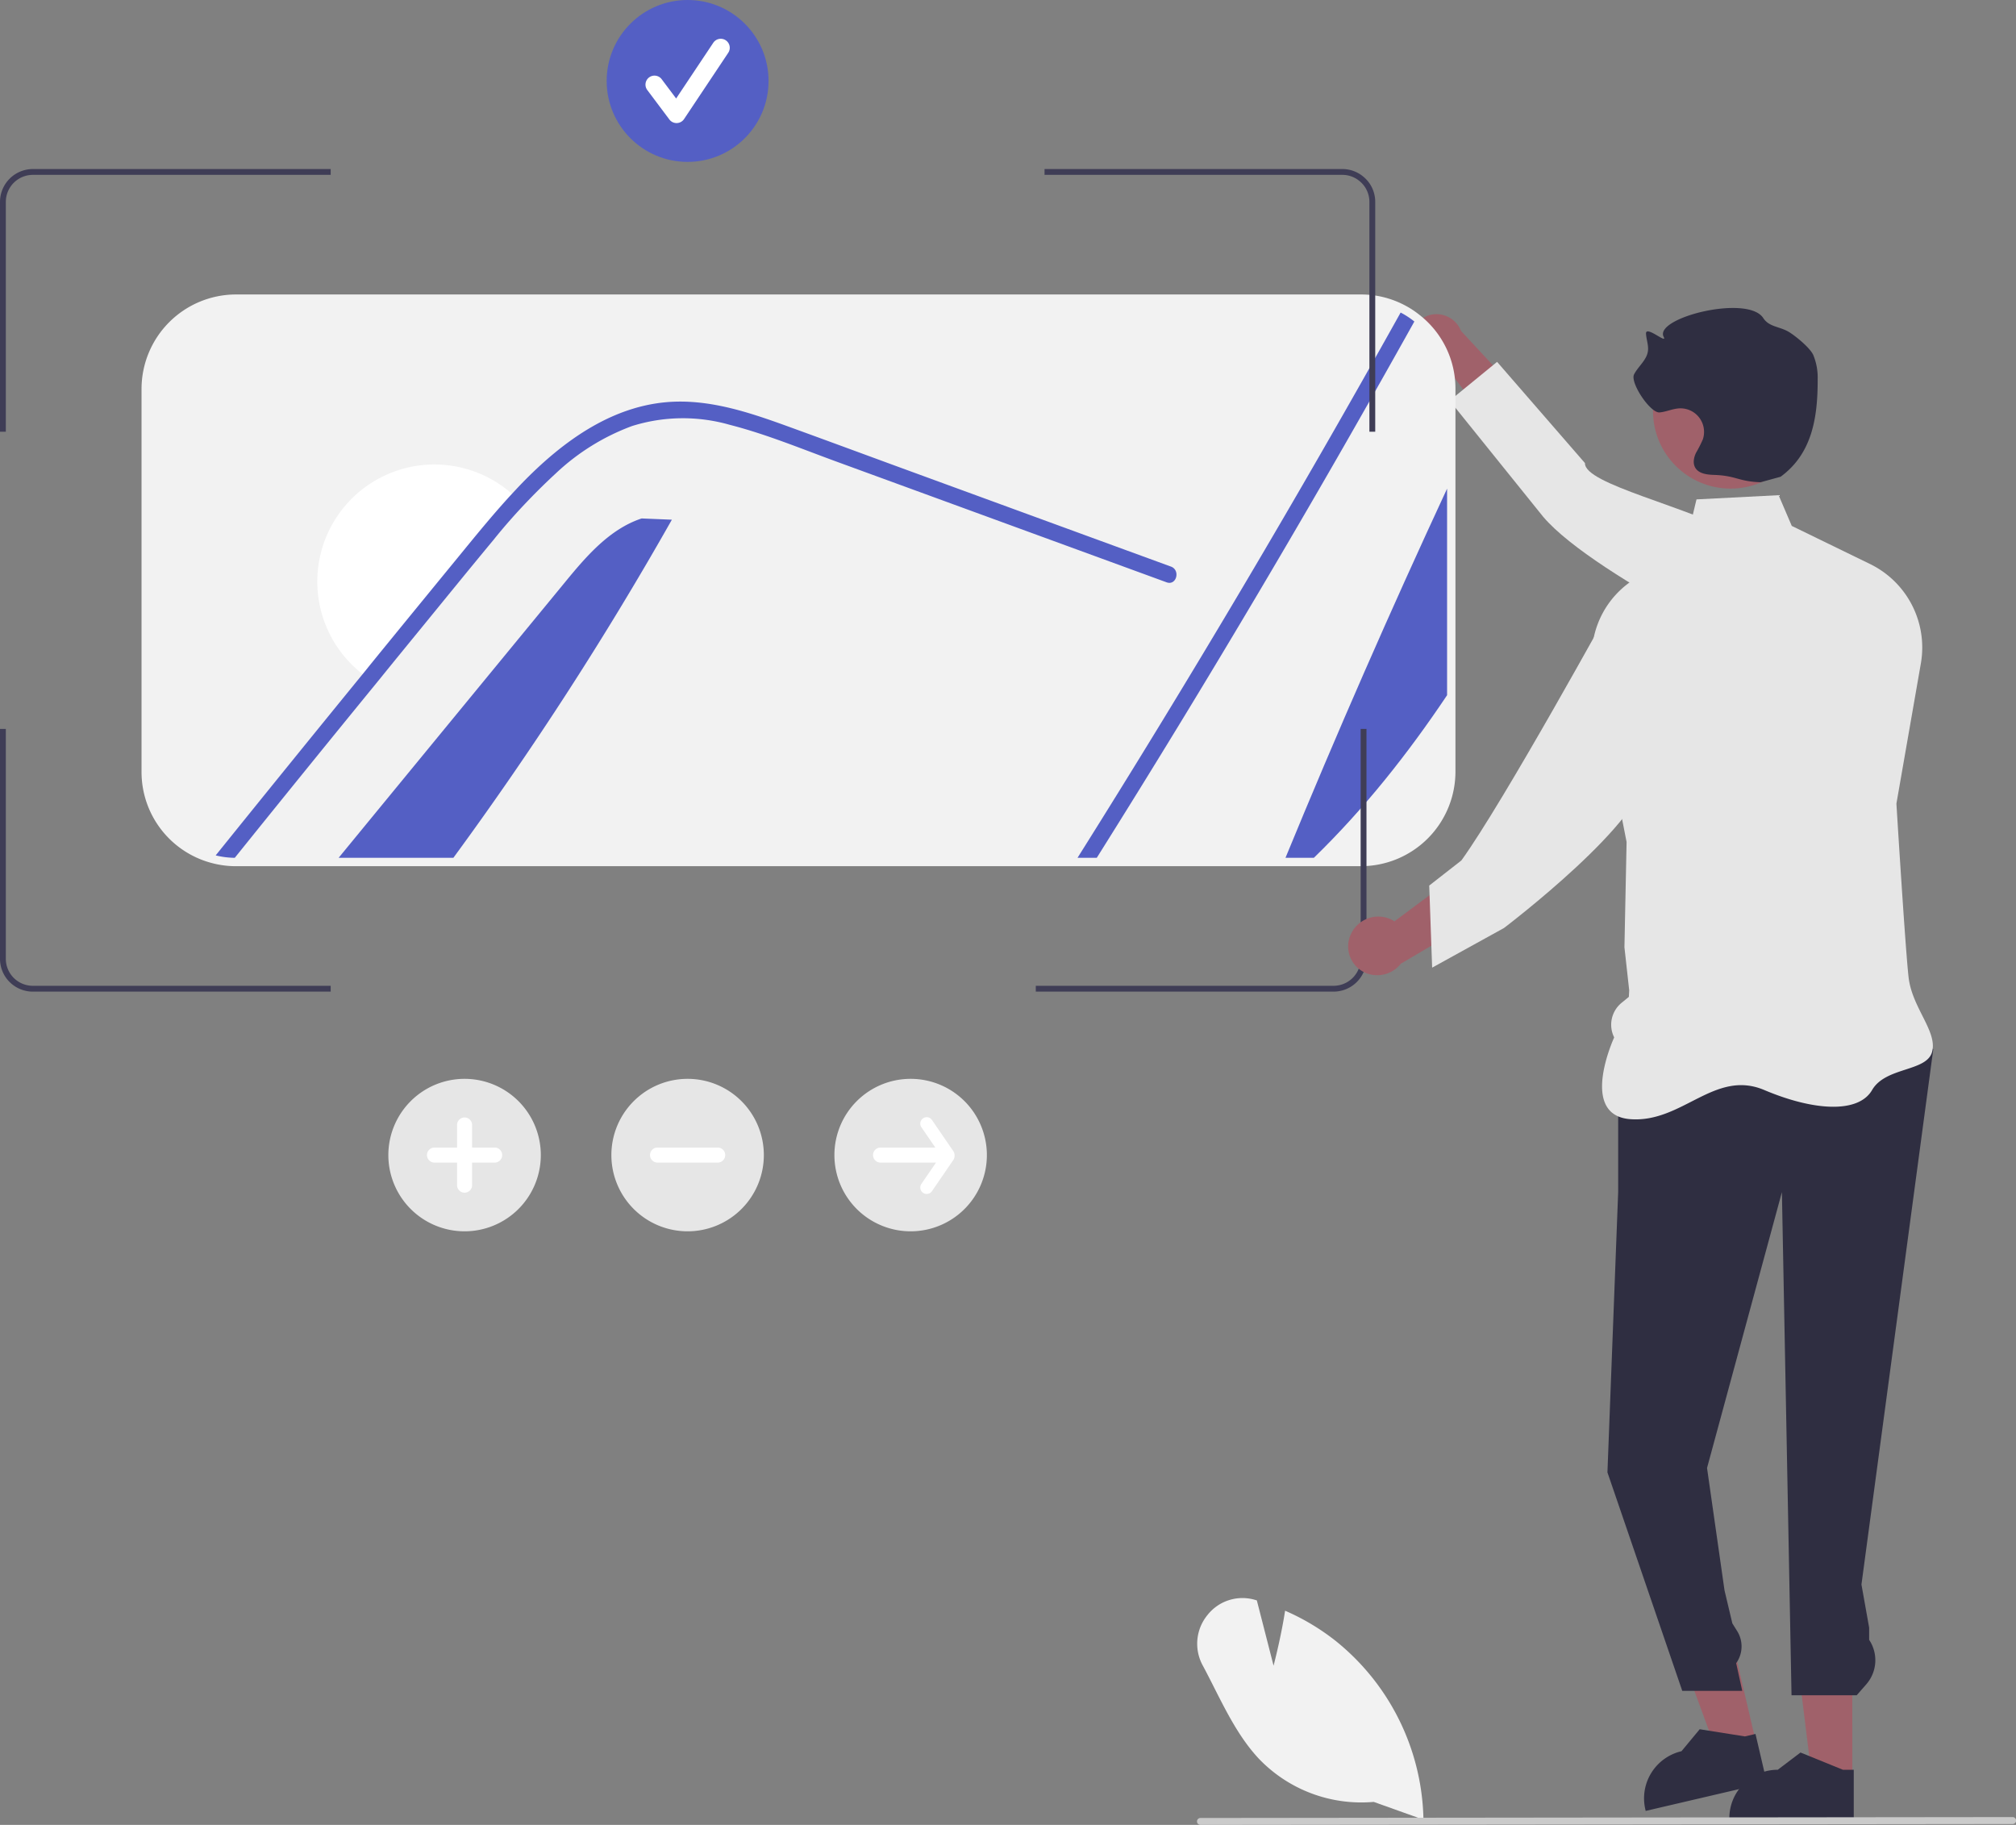 <svg xmlns="http://www.w3.org/2000/svg" data-name="Layer 1" width="691.927" height="626.302" viewBox="0 0 691.927 626.302" xmlns:xlink="http://www.w3.org/1999/xlink"><rect x="0" y="0" width="691.927" height="626.302" fill="#808080" stroke="none"/><path d="M738.499,254.675a9.097,9.097,0,0,0,10.058,7.735,8.728,8.728,0,0,0,1.41-.307l18.96,25.45,16.299-5.077-29.742-32.055a9.072,9.072,0,0,0-9.502-5.69,8.682,8.682,0,0,0-7.516,9.709Q738.481,254.557,738.499,254.675Z" transform="translate(-254.036 -136.849)" fill="#a0616a"/><path d="M872.383,368.342s-70.797-33.041-88.706-54.145l-32.091-39.845,16.275-13.314,30.164,34.744c-.275,7.3,35.378,14.785,54.544,25.426Z" transform="translate(-254.036 -136.849)" fill="#e6e6e6"/><polygon points="635.752 610.051 621.866 610.05 615.26 556.486 635.755 556.487 635.752 610.051" fill="#a0616a"/><path d="M890.278,761.386l-42.703-.002v-.54a16.622,16.622,0,0,1,16.621-16.621h.001l7.8-5.918,14.554,5.919,3.728 0Z" transform="translate(-254.036 -136.849)" fill="#2f2e41"/><polygon points="602.646 597.799 589.123 600.953 570.519 550.292 590.478 545.636 602.646 597.799" fill="#a0616a"/><path d="M860.451,748.644l-41.587,9.702-.123-.526a16.622,16.622,0,0,1,12.41-19.963l.001-0,6.252-7.535L852.922,732.778l3.63-.847Z" transform="translate(-254.036 -136.849)" fill="#2f2e41"/><path d="M721.144,434.121H334.612a31.925,31.925,0,0,1-7.237-.917,32.309,32.309,0,0,1-24.761-31.512V270.311A32.45,32.45,0,0,1,335.043,237.911H721.144a32.009,32.009,0,0,1,14.944,3.658,31.058,31.058,0,0,1,5.182,3.381,32.071,32.071,0,0,1,12.303,25.36v131.382A32.465,32.465,0,0,1,721.144,434.121Z" transform="translate(-254.036 -136.849)" fill="#f2f2f2"/><path d="M695.235,431.249q26.325-63.982,55.465-126.699v70.89c-13.471,20.106-28.408,38.978-45.728,55.81Z" transform="translate(-254.036 -136.849)" fill="#545fc4"/><path d="M739.469,247.189q-52.09,93.452-109.006,184.06h-6.606Q681.721,339.219,734.759,244.115A28.233,28.233,0,0,1,739.469,247.189Z" transform="translate(-254.036 -136.849)" fill="#545fc4"/><path d="M484.635,315.206a1171.096,1171.096,0,0,1-74.997,116.043H370.258q38.691-47.135,77.439-94.27c7.411-9.048,15.453-18.527,26.569-22.203Z" transform="translate(-254.036 -136.849)" fill="#545fc4"/><path d="M432.301,308.772c-4.108,4.28-8.043,8.732-11.748,13.356-8.158,9.823-16.2,19.733-24.271,29.614-5.027,6.147-10.053,12.294-15.022,18.44a36.683,36.683,0,0,1-4.481-3.389,40.192,40.192,0,0,1,51.358-61.813A37.046,37.046,0,0,1,432.301,308.772Z" transform="translate(-254.036 -136.849)" fill="#fff"/><path d="M654.419,336.691,578.934,309.088,541.45,295.387c-12.207-4.452-24.386-9.536-36.996-12.753a58.324,58.324,0,0,0-33.492.431,77.001,77.001,0,0,0-26.11,16.2q-4.998,4.61-9.68,9.507c-4.108,4.28-8.043,8.732-11.748,13.356-8.158,9.823-16.2,19.733-24.271,29.614-5.027,6.147-10.053,12.294-15.022,18.44Q359.228,400.644,334.612,431.249a28.786,28.786,0,0,1-6.549-.833q25.679-31.883,51.587-63.622c1.982-2.47,4.021-4.969,6.032-7.439q12.624-15.467,25.277-30.906c6.52-7.956,12.983-15.97,20.049-23.467.632-.689,1.264-1.35,1.924-2.039,14.333-14.821,32.228-27.919,53.655-28.264,12.61-.201,24.788,3.792,36.508,8.014,12.61,4.567,25.191,9.22,37.8,13.845l76.002,27.804,19.015,6.951C659.273,332.498,657.837,337.955,654.419,336.691Z" transform="translate(-254.036 -136.849)" fill="#545fc4"/><path d="M256.036,285.016V206.141a9.296,9.296,0,0,1,9.29-9.28h102.21v-2h-102.21a11.298,11.298,0,0,0-11.29,11.28v78.875Z" transform="translate(-254.036 -136.849)" fill="#3f3d56"/><path d="M263.131,474.91a9.257,9.257,0,0,1-7.095-9.028v-78.865h-2v78.865a11.248,11.248,0,0,0,8.621,10.971,11.115,11.115,0,0,0,2.52.319H367.536v-2H265.189A9.133,9.133,0,0,1,263.131,474.91Z" transform="translate(-254.036 -136.849)" fill="#3f3d56"/><path d="M721.036,387.016v78.865a9.301,9.301,0,0,1-9.29,9.29h-102.21v2h102.21a11.303,11.303,0,0,0,11.29-11.29v-78.865Z" transform="translate(-254.036 -136.849)" fill="#3f3d56"/><path d="M719.028,197.91a8.86,8.86,0,0,1,1.481.968,9.185,9.185,0,0,1,3.528,7.264v78.875h2V206.141a11.165,11.165,0,0,0-4.283-8.829,10.813,10.813,0,0,0-1.804-1.177,11.144,11.144,0,0,0-5.203-1.273h-102.21v2h102.21A9.169,9.169,0,0,1,719.028,197.91Z" transform="translate(-254.036 -136.849)" fill="#3f3d56"/><path d="M901.822,486.821l-86.402,4.331-6,29v25.831l-3.682,96.177,25.682,74.992h20.591l-2.091-9.5v0a9.913,9.913,0,0,0,.341-11.023l-1.652-2.641-2.689-11.336-6-42,25.697-94.669,3.303,172.669h22.369l3.281-3.747a12.569,12.569,0,0,0,.992-15.267l0,0v-4.187l-2.642-14.799,24.653-183.709Z" transform="translate(-254.036 -136.849)" fill="#2f2e41"/><path d="M864.489,306.795l-28.185,1.443-3.202,13.358-20.468,15.664a31.248,31.248,0,0,0-11.67,30.842L812.31,425.819l-.738,36.124,1.637,14.793-.124,2.239-2.506,2.051a9.701,9.701,0,0,0-2.527,11.856l0,0s-12.351,26.703,5.52,28.061,28.925-17.224,46-10,32.319,8.071,37,0,18.922-6.19,20.635-13.241-6.958-15.032-8.123-25.541-4.165-59.509-4.165-59.509l8.39-48.107a31.868,31.868,0,0,0-17.444-34.127l-26.861-13.077Z" transform="translate(-254.036 -136.849)" fill="#e6e6e6"/><path d="M717.704,457.416a10.35,10.35,0,0,1,13.485-5.155,9.929,9.929,0,0,1,1.437.794l28.961-21.566L777.7,442.335l-42.867,25.253a10.322,10.322,0,0,1-12.212,3.107,9.878,9.878,0,0,1-5.03-13.032Q717.646,457.538,717.704,457.416Z" transform="translate(-254.036 -136.849)" fill="#a0616a"/><path d="M807.689,343.683s-37.542,68.359-52.08,88.465l-11.036,8.62,1,28.175L770.234,455.334s49.765-37.696,48.339-53.391S807.689,343.683,807.689,343.683Z" transform="translate(-254.036 -136.849)" fill="#e6e6e6"/><circle cx="593.969" cy="141.057" r="26.632" fill="#a0616a"/><path d="M858.296,302.355c-7.642-.251-8.337-2.269-15.979-2.52-2.433-.08-5.305-.413-6.481-2.545-.838-1.518-.452-3.43.285-4.999a45.656,45.656,0,0,0,2.354-4.631,8.089,8.089,0,0,0-8.015-10.664c-2.326.101-4.51,1.194-6.829,1.394-3.181.274-10.214-10.228-8.75-13.064,1.425-2.761,4.294-4.845,4.745-7.919.295-2.011-.535-4.009-.649-6.038-.168-3.009,7.459,3.776,6.062,1.105-3.427-6.551,28.863-14.671,34.179-6.466,1.987,3.067,5.528,2.857,8.683,4.699,2.068,1.207,7.291,5.371,8.479,7.967a20.208,20.208,0,0,1,1.512,8.361c.048,13.314-1.981,25.561-12.72,33.431" transform="translate(-254.036 -136.849)" fill="#2f2e41"/><path d="M725.525,755.253A48.675,48.675,0,0,1,686.266,740.608c-6.591-6.949-11.113-15.892-15.487-24.542-1.273-2.517-2.589-5.12-3.928-7.614a15.534,15.534,0,0,1,1.612-17.332,15.272,15.272,0,0,1,16.303-5.209l.638.184,5.744,22.414c.857-3.343,2.696-10.876,3.858-18.256l.098-.618.572.255a78.132,78.132,0,0,1,16.786,10.115A80.529,80.529,0,0,1,742.574,760.649l.015.697Z" transform="translate(-254.036 -136.849)" fill="#f2f2f2"/><path d="M944.773,762.844l-278.75.307a1.191,1.191,0,0,1,0-2.381l278.75-.307a1.191,1.191,0,1,1,0,2.381Z" transform="translate(-254.036 -136.849)" fill="#cacaca"/><path d="M413.489,559.43a26.164,26.164,0,1,1,26.164-26.164A26.164,26.164,0,0,1,413.489,559.43Z" transform="translate(-254.036 -136.849)" fill="#e6e6e6"/><path d="M423.813,530.685H416.07v-7.743a2.581,2.581,0,0,0-5.162,0V530.685h-7.743a2.581,2.581,0,0,0,0,5.162h7.743v7.743a2.581,2.581,0,0,0,5.162,0v-7.743h7.743a2.581,2.581,0,1,0,0-5.162Z" transform="translate(-254.036 -136.849)" fill="#fff"/><path d="M490.036,559.43a26.164,26.164,0,1,1,26.164-26.164A26.164,26.164,0,0,1,490.036,559.43Z" transform="translate(-254.036 -136.849)" fill="#e6e6e6"/><path d="M500.36,530.685H479.713a2.581,2.581,0,0,0,0,5.162H500.36a2.581,2.581,0,1,0,0-5.162Z" transform="translate(-254.036 -136.849)" fill="#fff"/><path d="M566.584,559.43a26.164,26.164,0,1,1,26.164-26.164A26.164,26.164,0,0,1,566.584,559.43Z" transform="translate(-254.036 -136.849)" fill="#e6e6e6"/><path d="M581.303,532.023l-7.417-10.826a2.2,2.2,0,0,0-3.629,2.487l4.797,7.002H556.26a2.581,2.581,0,1,0,0,5.162h19.029l-5.033,7.346a2.2,2.2,0,0,0,3.629,2.487l7.417-10.826a2.903,2.903,0,0,0,0-2.83Z" transform="translate(-254.036 -136.849)" fill="#fff"/><circle cx="236" cy="27.78" r="27.78" fill="#545fc4"/><path d="M486.247,179.087a3.089,3.089,0,0,1-2.472-1.236l-7.579-10.105a3.09,3.09,0,1,1,4.944-3.708l4.958,6.611,12.735-19.102a3.09,3.09,0,1,1,5.142,3.428L488.818,177.711a3.091,3.091,0,0,1-2.485,1.375C486.304,179.087,486.275,179.087,486.247,179.087Z" transform="translate(-254.036 -136.849)" fill="#fff"/></svg>